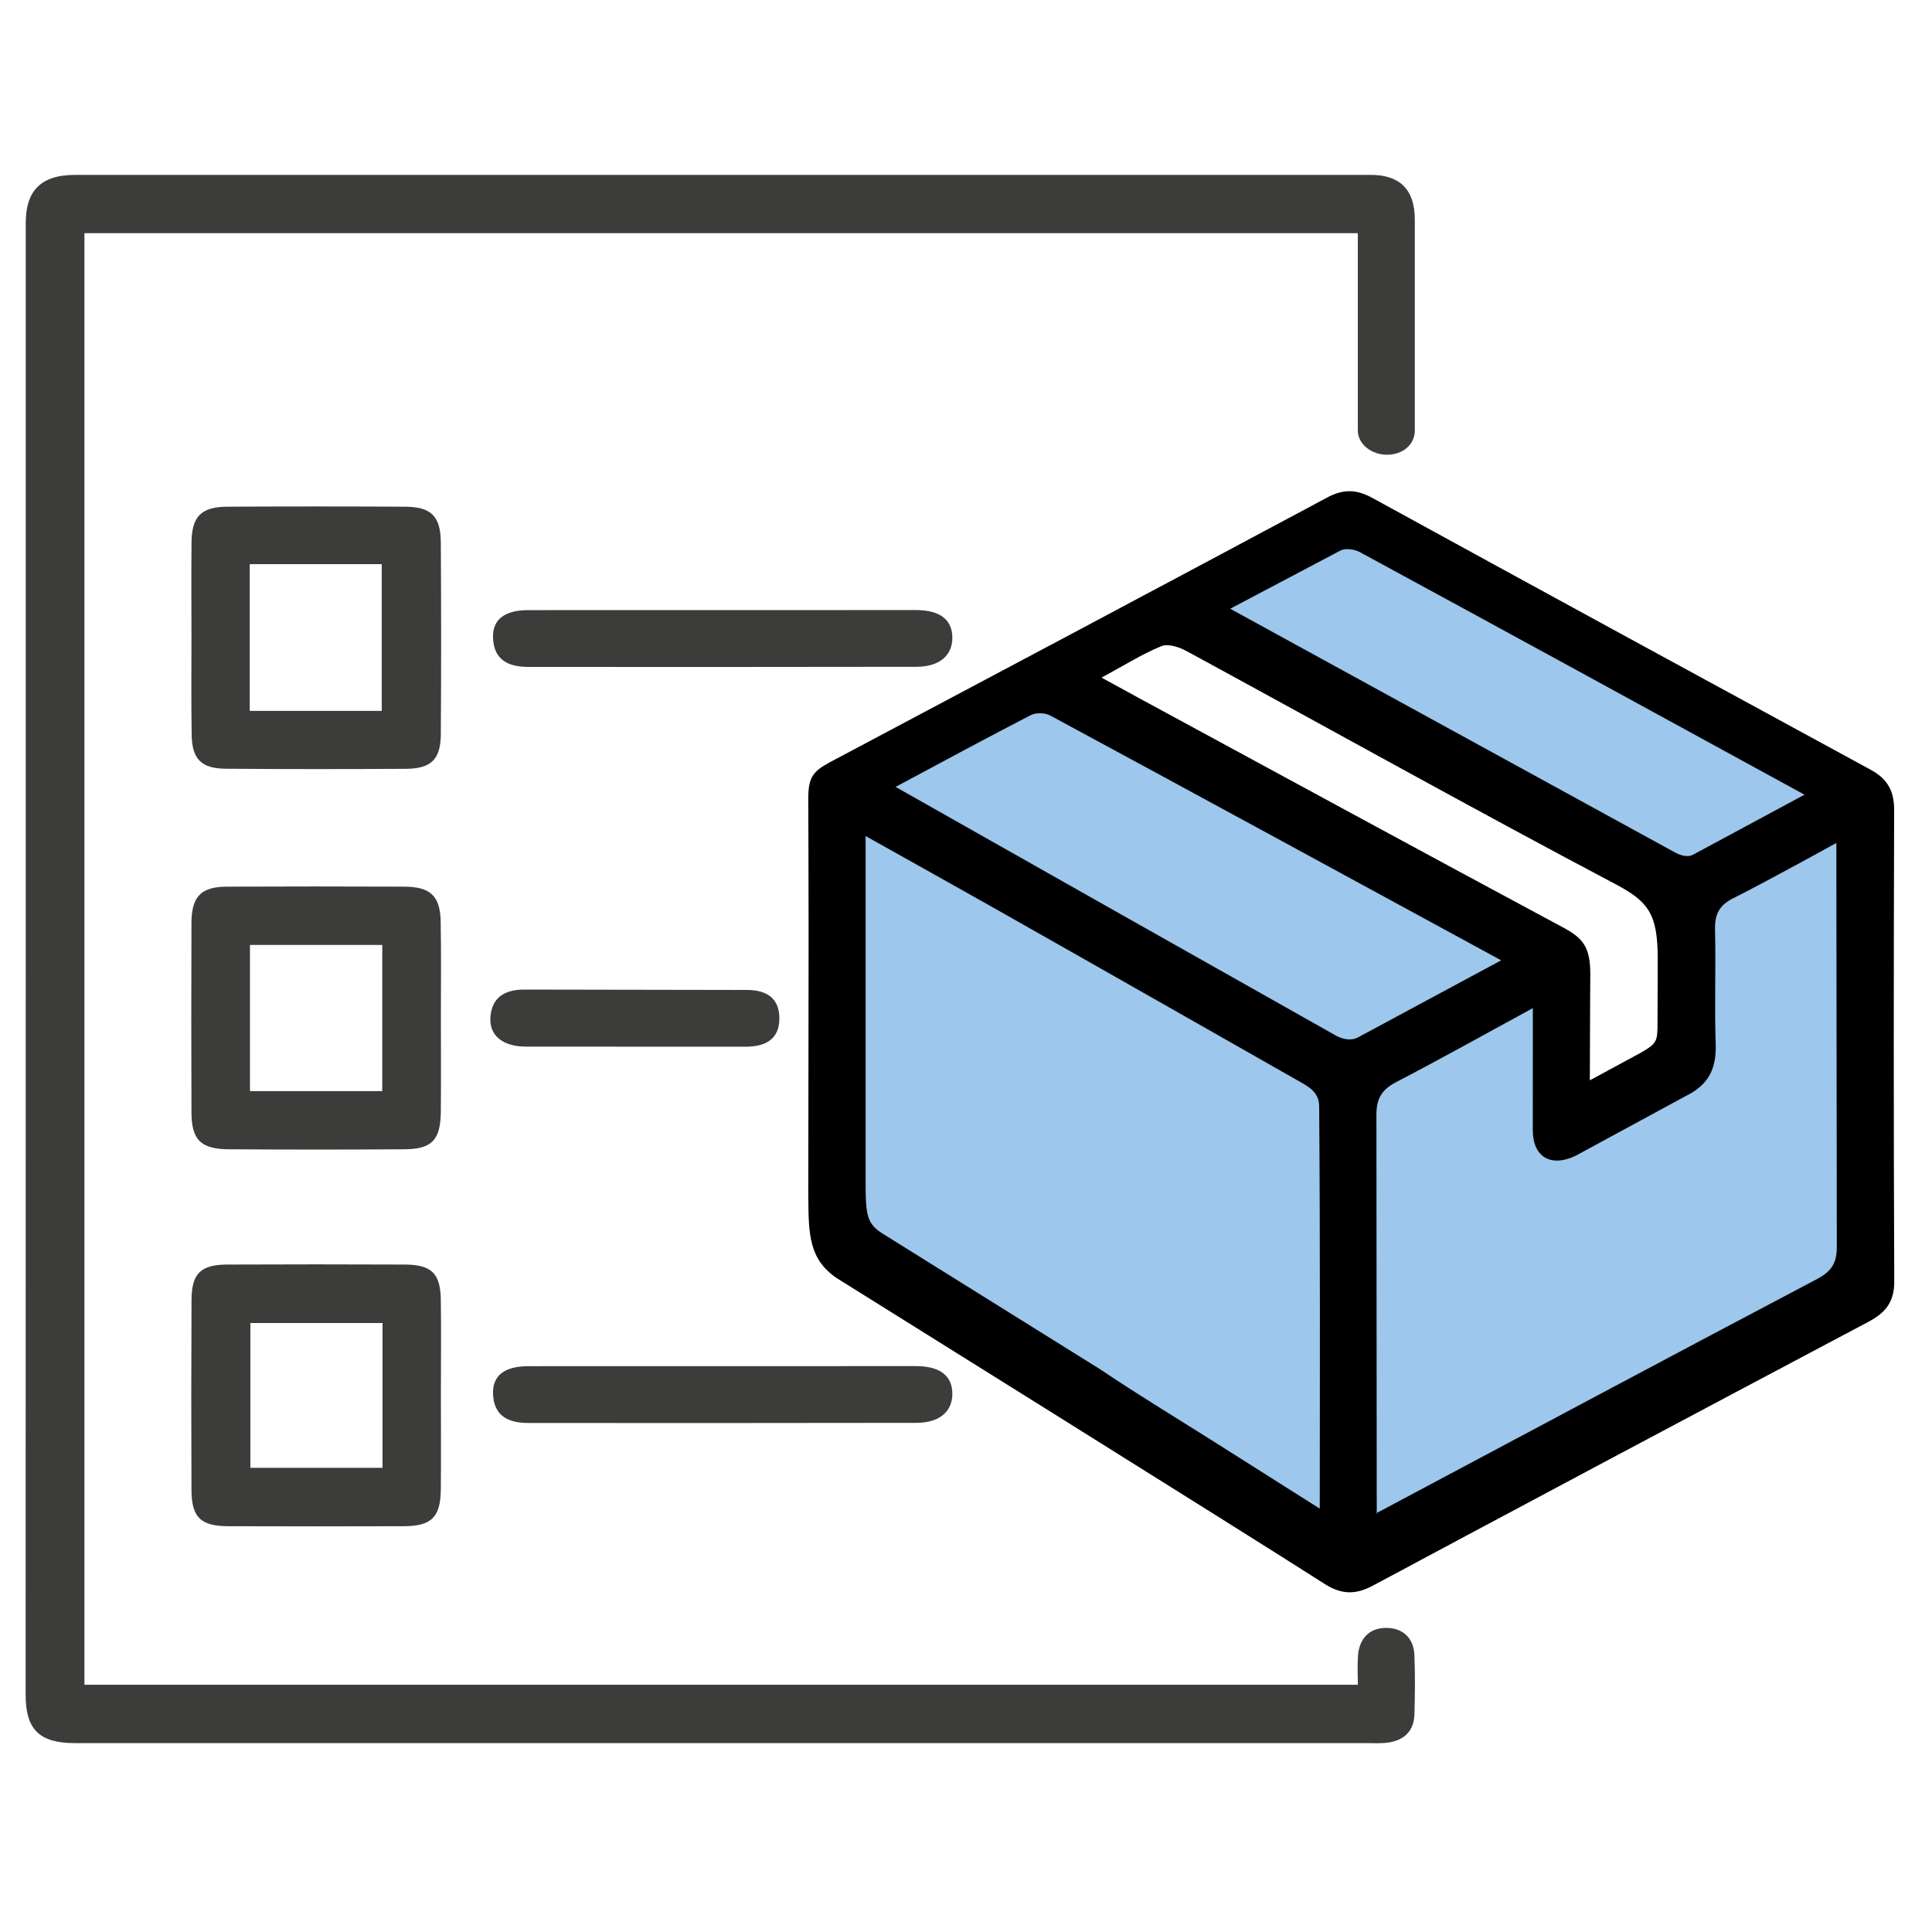<?xml version="1.0" encoding="utf-8"?>
<!-- Generator: Adobe Illustrator 23.0.1, SVG Export Plug-In . SVG Version: 6.00 Build 0)  -->
<svg version="1.1" id="Lager_1" xmlns="http://www.w3.org/2000/svg" xmlns:xlink="http://www.w3.org/1999/xlink" x="0px" y="0px"
	 viewBox="0 0 300 300" style="enable-background:new 0 0 300 300;" xml:space="preserve">
<style type="text/css">
	.st0{fill:#FFFFFF;}
	.st1{fill:#3C3C3B;}
	.st2{fill:#9DC7EC;}
</style>
<rect class="st0" width="300" height="300"/>
<g id="XMLID_2_">
	<path id="XMLID_23_" class="st1" d="M212.91,27.16c4.32,0,6.78,2.16,6.78,6.92c0,9.94,0.01,22.85,0,32.78
		c0,2.14-1.82,3.75-4.34,3.75c-2.39,0-4.51-1.66-4.51-3.75c0-9.06,0-21.3,0-30.66 M210.84,36.21c-14.3,0-182.91,0-197.73,0
		c0,74.96,0,150.05,0,225.4c65.74,0,131.42,0,197.74,0c0-1.49-0.1-3.03,0.02-4.54c0.22-2.75,1.87-4.36,4.55-4.29
		c2.5,0.07,4.11,1.65,4.21,4.24c0.12,3.06,0.09,6.13,0,9.2c-0.08,2.6-1.61,4.02-4.12,4.37c-1.09,0.15-2.2,0.08-3.31,0.08
		c-66.85,0-133.7,0-200.55,0c-5.63,0-7.67-2.18-7.67-7.53C4,186.97,4,110.8,4,34.63c0-4.69,2.03-7.47,7.64-7.47
		c15.33,0,201.27,0,201.27,0"/>
	<path id="XMLID_20_" class="st1" d="M68.46,158.27c0,4.78,0.04,9.57-0.01,14.35c-0.05,4.41-1.38,5.82-5.69,5.84
		c-9.07,0.06-18.15,0.06-27.23,0c-4.36-0.03-5.78-1.46-5.8-5.72c-0.04-9.81-0.03-19.62,0-29.43c0.02-4.1,1.48-5.61,5.47-5.63
		c9.2-0.04,18.4-0.04,27.59,0c4.08,0.02,5.58,1.46,5.64,5.51C68.52,148.21,68.46,153.24,68.46,158.27z M59.33,169.4
		c0-7.89,0-15.3,0-22.66c-7.04,0-13.81,0-20.49,0c0,7.72,0,15.12,0,22.66C45.76,169.4,52.43,169.4,59.33,169.4z"/>
	<path id="XMLID_17_" class="st1" d="M29.73,98.94c0-4.9-0.04-9.81,0.01-14.71c0.04-4.04,1.5-5.53,5.56-5.55
		c9.19-0.05,18.39-0.05,27.58,0c4.07,0.02,5.54,1.46,5.57,5.56c0.06,9.93,0.07,19.86,0,29.78c-0.03,3.89-1.5,5.33-5.38,5.36
		c-9.31,0.06-18.63,0.06-27.95-0.01c-3.89-0.03-5.31-1.48-5.36-5.35C29.68,108.99,29.73,103.97,29.73,98.94z M38.81,87.6
		c0,7.78,0,15.18,0,22.76c6.93,0,13.61,0,20.45,0c0-7.67,0-15.16,0-22.76C52.34,87.6,45.75,87.6,38.81,87.6z"/>
	<path id="XMLID_14_" class="st1" d="M68.46,216.55c0,4.9,0.04,9.81-0.01,14.71c-0.04,4.33-1.44,5.72-5.76,5.73
		c-9.07,0.03-18.14,0.03-27.21,0c-4.34-0.01-5.74-1.37-5.75-5.7c-0.04-9.81-0.04-19.61,0.01-29.42c0.02-4.12,1.41-5.49,5.53-5.51
		c9.19-0.04,18.39-0.04,27.58,0c4.15,0.02,5.54,1.36,5.6,5.48C68.52,206.74,68.46,211.65,68.46,216.55z M59.4,205.44
		c-7.09,0-13.86,0-20.52,0c0,7.73,0,15.12,0,22.46c6.99,0,13.66,0,20.52,0C59.4,220.34,59.4,213.03,59.4,205.44z"/>
	<path id="XMLID_12_" class="st1" d="M142.29,94.73c3.69,0.01,5.6,1.53,5.59,4.32c-0.01,2.75-2.01,4.48-5.57,4.49
		c-20.08,0.04-40.16,0.03-60.24,0.02c-3.03,0-5.37-0.99-5.51-4.49c-0.11-2.86,1.75-4.32,5.49-4.33"/>
	<path id="XMLID_11_" class="st1" d="M142.29,212.13c3.69,0.01,5.6,1.53,5.59,4.32c-0.01,2.75-2.01,4.48-5.57,4.49
		c-20.08,0.04-40.16,0.03-60.24,0.02c-3.03,0-5.37-0.99-5.51-4.49c-0.11-2.86,1.75-4.32,5.49-4.33"/>
	<path id="XMLID_7_" class="st1" d="M81.61,162.52c-3.55-0.03-5.63-1.72-5.46-4.51c0.2-3.23,2.33-4.35,5.27-4.35
		c11.52,0.01,23.03,0.05,34.55,0.06c3.03,0,5.08,1.25,5.05,4.47c-0.03,3.29-2.27,4.33-5.21,4.34"/>
	<path id="XMLID_5_" class="st0" d="M59.33,169.4c-6.89,0-13.56,0-20.49,0c0-7.55,0-14.94,0-22.66c6.68,0,13.45,0,20.49,0
		C59.33,154.1,59.33,161.51,59.33,169.4z"/>
	<path id="XMLID_4_" class="st0" d="M38.81,87.6c6.94,0,13.53,0,20.45,0c0,7.61,0,15.09,0,22.76c-6.83,0-13.52,0-20.45,0
		C38.81,102.78,38.81,95.38,38.81,87.6z"/>
	<path id="XMLID_3_" class="st0" d="M59.4,205.44c0,7.6,0,14.9,0,22.46c-6.86,0-13.54,0-20.52,0c0-7.34,0-14.73,0-22.46
		C45.55,205.44,52.31,205.44,59.4,205.44z"/>
	<g>
		<path id="XMLID_31_" d="M125.51,187.1c0,0,0.05-34.16,0.05-41.84c0-7.11-0.05-21.34-0.05-21.34c0.01-3.27,0.78-4.16,3.35-5.56
			c25.78-13.67,51.54-27.37,77.27-41.13c2.43-1.3,4.49-1.26,6.9,0.05c25.8,14.14,51.64,28.22,77.49,42.27
			c2.56,1.39,3.61,3.28,3.6,6.21c-0.07,24.41-0.09,48.82,0.02,73.23c0.01,3.21-1.39,4.87-4.03,6.27
			c-25.67,13.6-51.33,27.25-76.94,40.96c-2.7,1.45-4.92,1.38-7.5-0.28c-11.56-7.42-75.75-47.48-75.75-47.48
			c-4.25-2.91-4.4-6.65-4.4-12.83"/>
		<path id="XMLID_9_" class="st2" d="M213.78,235.04l-0.05-61.89c-0.02-2.58,0.84-3.96,3.08-5.13c6.92-3.6,13.73-7.41,21.21-11.48
			c0,6.14-0.01,13.47-0.01,18.93c0,4.21,2.81,5.81,6.61,4.02l17.05-9.25c3.66-1.76,4.88-4.31,4.74-8.18
			c-0.2-5.88,0.04-11.78-0.1-17.66c-0.06-2.36,0.59-3.81,2.82-4.92c5.22-2.61,16.02-8.59,16.02-8.59l0,3.81l0.07,58.88
			c0.01,2.58-0.85,3.85-3.09,5.04c-21.48,11.31-47.06,24.99-68.49,36.39"/>
		<path id="XMLID_8_" class="st2" d="M187.96,223.52c-5.7-3.59-11.47-7.09-17.05-10.85l-33.58-20.94c-2.75-1.66-2.92-2.87-2.92-8.4
			v-14.96c0-12.82,0-25.37,0-38.55c6.81,3.82,13.19,7.37,19.55,10.96c16.1,9.1,48.23,27.39,48.23,27.39
			c1.99,1.09,2.65,2.16,2.65,3.68c0.16,20.1,0.11,42.31,0.09,62.41"/>
		<path id="XMLID_1_" class="st2" d="M210.82,161.11c-0.63,0.33-1.76,0.52-3.23-0.22c-22.19-12.49-46.38-26.17-68.54-38.71
			l0.35-0.17c7.09-3.79,13.84-7.45,20.67-10.97c0.8-0.41,2.21-0.37,3.02,0.07c23.05,12.45,46.99,25.49,70.01,38.01"/>
		<path id="XMLID_10_" class="st2" d="M262.78,132.78c-0.79,0.36-1.9,0.02-2.65-0.39l-68.04-37.28l-1.06-0.59l17.13-9.04
			c0.77-0.39,2.17-0.19,2.99,0.25c22.62,12.28,46.47,25.32,69.05,37.67"/>
		<path id="XMLID_6_" class="st0" d="M171.05,105.22c3.51-1.9,6.29-3.66,9.3-4.89c1.05-0.43,2.8,0.17,3.96,0.8
			c22.18,12.06,44.22,24.37,66.54,36.16c5.14,2.72,6.56,4.65,6.56,11.6l-0.03,9.96c0,2.86-0.11,3.17-2.53,4.58
			c0,0-7.98,4.32-7.98,4.32c0-5.64,0.07-16.51,0.07-16.51c0-4.31-1.22-5.61-4.31-7.27c-21.92-11.76-43.77-23.65-65.64-35.5
			C175.2,107.49,173.41,106.51,171.05,105.22z"/>
	</g>
</g>
</svg>

